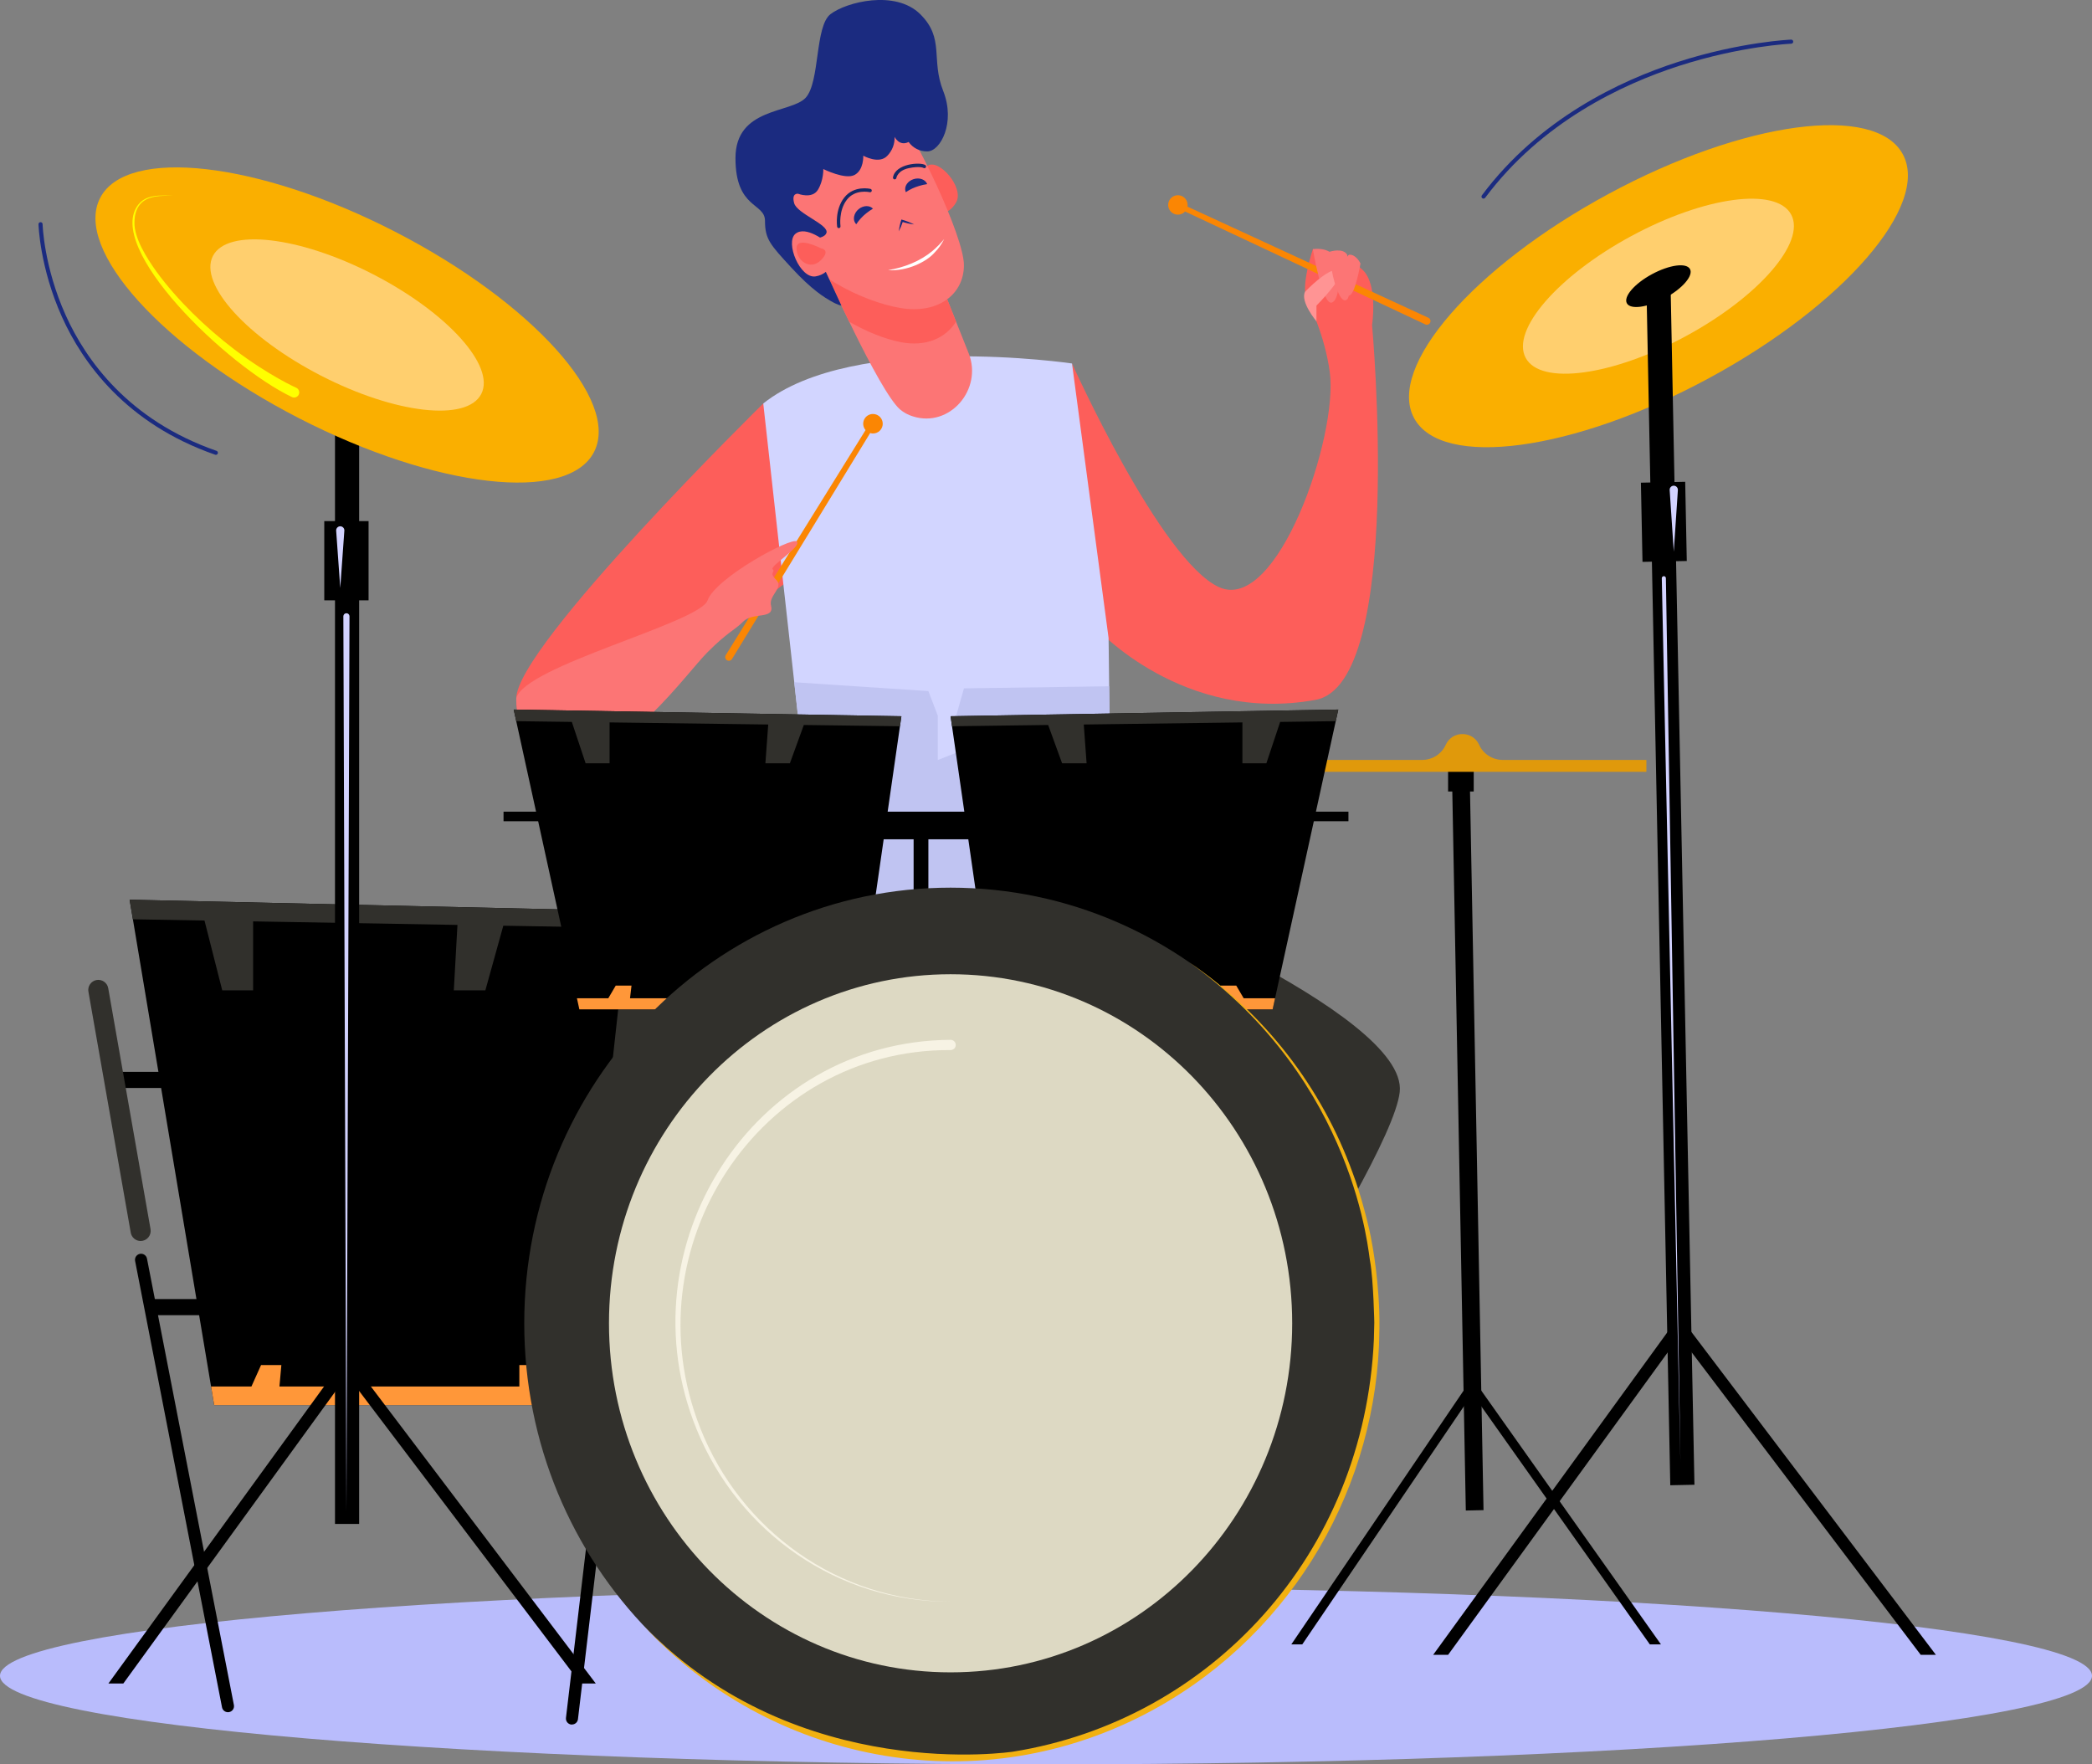  <svg  class="login-svg" width="498" height="420" viewBox="0 0 498 420" fill="none" xmlns="http://www.w3.org/2000/svg">
                <rect x="0" y="0" width="498" height="420" fill="#808080" stroke="none"/>
                <g clipPath="url(#clip0_17_600)">
                    <path d="M326.621 77.364C326.621 77.364 328.08 67.933 324.474 64.333C320.868 60.733 312.527 59.303 312.527 59.303C312.527 59.303 309.591 68.083 311.065 71.249C311.087 71.293 311.109 71.337 311.138 71.384C311.691 72.456 315.36 79.787 316.551 88.577C318.614 103.783 304.086 146.107 290.184 139.766C276.282 133.425 255.193 86.524 255.193 86.524L260.937 149.499C260.937 149.499 281.617 172.36 313.184 166.595C334.418 162.719 326.621 77.364 326.621 77.364Z" fill="#FD5E5A" />
                    <path d="M181.694 96.047C181.694 96.047 122.905 153.772 122.905 166.233C122.905 178.695 132.924 179.236 132.924 179.236L186.485 139.141C189.022 132.071 188.39 99.451 181.694 96.047Z" fill="#FD5E5A" />
                    <path d="M41.401 255.153H27.738V258.989H41.401V255.153Z" fill="black" />
                    <path d="M50.248 309.238H36.585V313.073H50.248V309.238Z" fill="black" />
                    <path d="M498 398.918C498 410.55 386.52 420 249.009 420C111.499 420 0 410.569 0 398.918C0 387.268 111.48 377.855 248.991 377.855C386.501 377.855 498 387.277 498 398.918Z" fill="#B9BCFC" />
                    <path d="M181.694 96.047L188.525 157.478L196.162 226.325H264.782L263.899 151.879L255.193 86.524C255.193 86.524 203.254 78.866 181.694 96.047Z" fill="#D2D5FF" />
                    <path d="M227.591 170.477L227.512 179.236L223.24 180.921V170.361L221.001 164.511L189.069 162.401L196.162 226.313H264.782L264.037 163.366L229.471 163.863L227.591 170.477Z" fill="#C0C4F2" />
                    <path d="M204.125 213.307C204.125 213.307 131.786 232.528 131.544 260.299C131.302 288.071 195.825 378.72 195.825 378.72L173.639 388.044L215.138 385.844L169.364 274.852L233.498 231.714L302.923 268.979L249.179 383.907L290.156 384.91C290.156 384.91 261.962 378.843 265.565 374.114C266.656 372.681 331.12 278.86 333.204 259.947C335.288 241.035 258.856 210.566 258.856 210.566L204.125 213.307Z" fill="#31302C" />
                    <path d="M30.854 214.169L50.986 334.485H136.794L149.737 216.853L30.854 214.169Z" fill="url(#paint0_linear_17_600)" />
                    <path d="M149.737 216.853L30.854 214.169L31.636 218.834L48.679 219.129L52.904 235.741H60.255V219.331L108.896 220.173L108.031 235.741H115.542L119.814 220.362L149.294 220.874L149.737 216.853Z" fill="#31302C" />
                    <path d="M130.459 330.046L128.362 324.947H123.631V330.046H66.523L66.979 324.947H62.144L59.855 330.046H50.245L50.986 334.485H136.794L137.281 330.046H130.459Z" fill="#FF9739" />
                    <path d="M130.475 193.216H119.868V195.492H130.475V193.216Z" fill="black" />
                    <path d="M310.389 195.489H320.997V193.213H310.389V195.489Z" fill="black" />
                    <path d="M33.488 295.418C32.923 295.419 32.376 295.22 31.944 294.857C31.511 294.494 31.221 293.99 31.124 293.434L21.064 236.153C20.996 235.837 20.992 235.512 21.053 235.195C21.114 234.879 21.238 234.578 21.419 234.311C21.599 234.043 21.831 233.815 22.101 233.64C22.371 233.464 22.674 233.345 22.992 233.289C23.309 233.234 23.635 233.243 23.949 233.316C24.263 233.389 24.559 233.524 24.819 233.715C25.079 233.905 25.298 234.145 25.463 234.422C25.628 234.699 25.736 235.006 25.779 235.326L35.84 292.607C35.898 292.952 35.882 293.305 35.79 293.643C35.699 293.98 35.535 294.293 35.309 294.561C35.084 294.829 34.804 295.044 34.487 295.192C34.17 295.34 33.825 295.417 33.475 295.418H33.488Z" fill="#31302C" />
                    <path d="M54.262 407.586C53.928 407.585 53.605 407.468 53.347 407.256C53.09 407.043 52.914 406.747 52.851 406.419L32.161 300.162C32.125 299.976 32.126 299.785 32.164 299.6C32.202 299.414 32.276 299.238 32.382 299.081C32.488 298.925 32.624 298.79 32.782 298.686C32.94 298.582 33.117 298.509 33.303 298.474C33.488 298.438 33.679 298.439 33.865 298.477C34.05 298.515 34.226 298.589 34.383 298.695C34.54 298.8 34.674 298.936 34.778 299.094C34.883 299.252 34.955 299.429 34.991 299.615L55.68 405.872C55.717 406.057 55.716 406.248 55.679 406.433C55.642 406.618 55.568 406.794 55.463 406.95C55.357 407.107 55.222 407.241 55.065 407.345C54.907 407.449 54.731 407.522 54.545 407.557C54.452 407.576 54.357 407.586 54.262 407.586Z" fill="black" />
                    <path d="M136.266 410.506C136.597 410.481 136.909 410.342 137.149 410.113C137.389 409.883 137.543 409.578 137.583 409.249L150.312 301.749C150.341 301.378 150.225 301.011 149.989 300.724C149.753 300.436 149.415 300.251 149.045 300.208C148.676 300.165 148.304 300.266 148.007 300.49C147.711 300.715 147.513 301.046 147.455 301.413L134.728 408.928C134.706 409.115 134.721 409.305 134.772 409.487C134.823 409.669 134.909 409.839 135.026 409.987C135.143 410.135 135.288 410.259 135.453 410.351C135.617 410.444 135.798 410.503 135.986 410.525C136.08 410.528 136.173 410.522 136.266 410.506Z" fill="black" />
                    <path d="M233.463 193.216H201.506V199.789H233.463V193.216Z" fill="black" />
                    <path d="M221.001 197.233H217.486V251.877H221.001V197.233Z" fill="black" />
                    <path d="M85.496 77.364H79.746V362.766H85.496V77.364Z" fill="black" />
                    <path d="M87.738 124.051H77.193V142.907H87.738V124.051Z" fill="black" />
                    <path d="M141.409 107.597C135.099 119.857 103.683 116.267 71.201 99.568C38.719 82.868 17.524 59.391 23.833 47.127C30.143 34.864 61.575 38.46 94.041 55.157C126.507 71.853 147.716 95.333 141.409 107.597Z" fill="#FAAF00" />
                    <path d="M114.561 93.79C111.134 100.454 94.057 98.505 76.417 89.426C58.777 80.347 47.252 67.59 50.682 60.935C54.111 54.279 71.186 56.219 88.826 65.298C106.465 74.377 117.988 87.128 114.561 93.79Z" fill="#FFCF6E" />
                    <path d="M29.36 400.748L83.783 325.792L81.456 324.101L25.808 400.748H29.36Z" fill="black" />
                    <path d="M141.821 400.748L83.767 324.079L81.475 325.814L138.215 400.748H141.821Z" fill="black" />
                    <path d="M336.624 99.536C343.179 111.671 374.536 107.446 406.659 90.105C438.783 72.764 459.516 48.856 452.965 36.722C446.413 24.587 415.057 28.812 382.93 46.153C350.803 63.494 330.073 87.395 336.624 99.536Z" fill="#FAAF00" />
                    <path d="M363.19 85.195C366.752 91.796 383.785 89.492 401.23 80.067C418.675 70.642 429.946 57.656 426.381 51.063C422.816 44.471 405.785 46.766 388.34 56.191C370.895 65.616 359.631 78.593 363.19 85.195Z" fill="#FFCF6E" />
                    <path d="M387.271 72.189C388.12 73.761 392.173 73.211 396.329 70.966C400.485 68.722 403.164 65.622 402.302 64.05C401.441 62.478 397.401 63.028 393.245 65.273C389.089 67.518 386.426 70.617 387.271 72.189Z" fill="black" />
                    <path d="M397.683 68.096L391.931 68.21L397.609 353.556L403.361 353.441L397.683 68.096Z" fill="black" />
                    <path d="M460.837 393.923L400.916 314.793L398.621 316.528L457.228 393.923H460.837Z" fill="black" />
                    <path d="M344.723 393.923L400.935 316.506L398.605 314.815L341.167 393.923H344.723Z" fill="black" />
                    <path d="M348.936 359.575L353.152 359.484L349.825 182.433L345.61 182.524L348.936 359.575Z" fill="black" />
                    <path d="M395.386 391.439L351.328 329.203L349.646 330.568L392.742 391.439H395.386Z" fill="black" />
                    <path d="M310.006 391.439L351.341 330.549L349.634 329.222L307.4 391.439H310.006Z" fill="black" />
                    <path d="M390.996 133.751L401.539 133.539L401.16 114.69L390.618 114.902L390.996 133.751Z" fill="black" />
                    <path d="M350.819 182.313H344.717V188.415H350.819V182.313Z" fill="black" />
                    <path d="M357.701 180.896C356.506 180.895 355.336 180.548 354.335 179.895C353.334 179.242 352.545 178.311 352.064 177.217C351.718 176.469 351.162 175.837 350.464 175.398C349.766 174.959 348.955 174.731 348.131 174.743C347.306 174.731 346.496 174.959 345.798 175.398C345.1 175.837 344.544 176.469 344.198 177.217C343.718 178.311 342.929 179.242 341.928 179.895C340.928 180.548 339.759 180.896 338.564 180.896H307.604V183.725H391.921V180.896H357.701Z" fill="#E0990B" />
                    <path d="M207.807 98.546C207.362 98.546 206.928 98.673 206.554 98.913C206.18 99.152 205.883 99.494 205.697 99.898C205.512 100.301 205.446 100.749 205.508 101.189C205.57 101.629 205.757 102.041 206.046 102.378L172.765 155.957C172.645 156.155 172.607 156.392 172.662 156.618C172.716 156.843 172.858 157.038 173.056 157.159C173.254 157.28 173.492 157.317 173.718 157.263C173.943 157.208 174.138 157.066 174.259 156.868L207.137 103.092C207.457 103.189 207.794 103.216 208.125 103.171C208.456 103.127 208.774 103.011 209.056 102.832C209.339 102.653 209.579 102.415 209.761 102.135C209.943 101.855 210.063 101.538 210.112 101.208C210.16 100.877 210.137 100.54 210.044 100.219C209.95 99.898 209.788 99.601 209.569 99.348C209.351 99.096 209.08 98.893 208.776 98.755C208.471 98.616 208.141 98.545 207.807 98.546Z" fill="#FB8603" />
                    <path d="M278.096 49.042C278.147 49.483 278.324 49.901 278.605 50.244C278.887 50.588 279.261 50.844 279.683 50.981C280.106 51.119 280.559 51.132 280.988 51.019C281.418 50.907 281.807 50.673 282.108 50.347L339.19 77.169C339.295 77.235 339.413 77.278 339.536 77.295C339.658 77.312 339.783 77.302 339.902 77.267C340.021 77.232 340.131 77.172 340.225 77.091C340.319 77.011 340.395 76.911 340.448 76.798C340.5 76.686 340.528 76.564 340.529 76.439C340.531 76.316 340.506 76.193 340.456 76.079C340.406 75.965 340.333 75.864 340.241 75.781C340.149 75.697 340.04 75.635 339.922 75.597L282.68 49.19C282.737 48.862 282.724 48.526 282.64 48.203C282.557 47.881 282.404 47.581 282.194 47.323C281.984 47.065 281.721 46.855 281.423 46.707C281.124 46.56 280.797 46.478 280.465 46.468C280.132 46.458 279.801 46.52 279.494 46.649C279.187 46.778 278.912 46.972 278.687 47.217C278.461 47.462 278.292 47.753 278.189 48.069C278.086 48.386 278.052 48.721 278.09 49.051L278.096 49.042Z" fill="#FB8603" />
                    <path d="M122.892 166.233C122.892 166.233 122.496 180.921 135.672 180.921C148.847 180.921 163.447 160.235 168.433 155.249C173.419 150.263 174.658 150.219 176.944 147.94C179.229 145.661 184.416 147.531 183.546 144.168C182.917 141.709 186.671 139.914 184.781 138.025C182.892 136.135 184.684 136.258 183.932 135.51C183.181 134.762 190.912 130.112 189.692 128.908C188.472 127.704 170.326 137.559 168.436 142.92C166.547 148.28 124.81 158.528 122.892 166.233Z" fill="#FC7575" />
                    <path d="M122.285 168.905L137.916 240.271H204.531L214.578 170.499L122.285 168.905Z" fill="url(#paint1_linear_17_600)" />
                    <path d="M214.578 170.499L122.285 168.905L122.892 171.672L136.124 171.848L139.406 181.7H145.112V171.967L182.876 172.467L182.203 181.7H188.032L191.349 172.58L214.236 172.882L214.578 170.499Z" fill="#31302C" />
                    <path d="M199.614 237.636L197.985 234.615H194.313V237.636H149.976L150.331 234.615H146.577L144.801 237.636H137.341L137.916 240.271H204.531L204.911 237.636H199.614Z" fill="#FF9739" />
                    <path d="M318.579 168.905L302.948 240.271H236.334L226.286 170.499L318.579 168.905Z" fill="url(#paint2_linear_17_600)" />
                    <path d="M226.286 170.499L318.579 168.905L317.972 171.672L304.74 171.848L301.461 181.7H295.755V171.967L257.991 172.467L258.664 181.7H252.832L249.516 172.58L226.629 172.882L226.286 170.499Z" fill="#31302C" />
                    <path d="M241.25 237.636L242.879 234.615H246.554V237.636H290.888L290.533 234.615H294.287L296.063 237.636H303.526L302.948 240.271H236.334L235.953 237.636H241.25Z" fill="#FF9739" />
                    <path d="M226.286 418.711C282.337 418.711 327.775 372.281 327.775 315.006C327.775 257.732 282.337 211.302 226.286 211.302C170.235 211.302 124.797 257.732 124.797 315.006C124.797 372.281 170.235 418.711 226.286 418.711Z" fill="#31302C" />
                    <path d="M326.611 296.053C326.008 292.167 323.876 284.107 321.993 279.177C314.612 258.771 300.976 241.216 283.029 229.016C323.065 257.596 325.785 299.143 326.146 300.215C326.976 304.843 327.162 315.34 327.149 314.846C327.149 315.186 327.052 318.801 327.052 318.848C324.769 370.134 288.043 409.456 241.197 416.969C241.15 416.969 190.145 424.892 153.459 387.236C183.219 419.233 231.322 429.186 272.094 408.299C305.919 390.968 326.693 356.683 328.271 320.25C328.271 320.203 328.359 316.437 328.366 316.204C328.529 305.717 326.514 295.437 326.611 296.053Z" fill="#F2B111" />
                    <path d="M307.604 315C307.604 360.898 271.199 398.098 226.286 398.098C181.373 398.098 144.968 360.898 144.968 315C144.968 269.102 181.373 231.912 226.286 231.912C271.199 231.912 307.604 269.102 307.604 315Z" fill="#DDD9C3" />
                    <path d="M226.286 381.269C199.636 381.427 175.922 364.998 165.855 340.304C148.074 296.823 179.163 247.797 226.286 247.527C226.446 247.526 226.605 247.556 226.753 247.617C226.901 247.677 227.036 247.767 227.15 247.879C227.264 247.992 227.355 248.126 227.417 248.274C227.479 248.421 227.511 248.58 227.512 248.74C227.512 249.928 226.236 249.997 226.286 249.966C180.807 249.693 149.699 296.961 166.704 339.964C176.249 364.193 199.4 381.112 226.286 381.269Z" fill="#F7F3E4" />
                    <path d="M219.728 47.621C219.728 47.621 218.137 41.192 220.834 39.447C223.532 37.703 229.568 44.628 227.631 48.133C225.695 51.639 221.444 52.085 219.728 47.621Z" fill="#FD5E5A" />
                    <path d="M230.59 84.091L224.617 69.089L196.174 63.77C196.174 63.77 209.202 93.082 214.258 97.471C215.155 98.222 216.196 98.782 217.317 99.118C226.088 101.913 233.998 92.651 230.59 84.091Z" fill="#FC7575" />
                    <path d="M227.591 76.559L224.617 69.089L196.174 63.77C196.174 63.77 198.799 69.674 202.148 76.581C206.442 79.068 210.825 80.746 214.409 81.444C220.382 82.611 225.113 80.514 227.591 76.559Z" fill="#FD5E5A" />
                    <path d="M202.277 24.279C202.277 24.279 209.473 22.66 213.465 27.017C217.458 31.374 229.464 56.144 229.464 63.116C229.464 70.089 223.296 74.817 214.374 73.324C205.452 71.831 191.522 65.106 186.495 55.405C181.468 45.703 187.648 24.279 202.277 24.279Z" fill="#FC7575" />
                    <path d="M189.99 46.125C189.99 46.125 193.332 47.432 194.706 45.181C196.08 42.931 195.989 40.239 195.989 40.239C195.989 40.239 201.217 42.852 203.446 41.639C205.675 40.425 205.502 37.064 205.502 37.064C205.502 37.064 209.275 39.212 211.246 37.064C211.817 36.471 212.263 35.768 212.558 34.999C212.852 34.229 212.989 33.408 212.959 32.585C212.959 32.585 214.072 34.917 216.301 33.798C216.804 34.508 217.473 35.084 218.251 35.474C219.028 35.865 219.889 36.059 220.759 36.039C223.843 36.039 227.531 29.224 224.532 21.66C221.532 14.096 224.962 9.205 219.049 3.361C213.135 -2.484 201.478 0.468 197.709 3.361C193.939 6.253 195.231 19.516 191.792 23.264C188.353 27.011 175.079 25.505 175.079 37.64C175.079 49.774 182.106 48.19 182.106 52.579C182.106 56.967 183.392 58.272 188.362 63.688C193.332 69.105 196.344 70.828 197.705 71.623C199.46 72.651 200.296 72.752 200.296 72.752L196.278 64.044C196.278 64.044 191.103 61.617 191.103 58.913C191.103 56.21 196.045 57.42 196.734 55.455C197.422 53.49 189.733 50.878 189.047 48.36C188.362 45.842 189.99 46.125 189.99 46.125Z" fill="#1B2B80" />
                    <path d="M196.734 57.637C196.734 57.637 191.877 53.594 189.362 55.647C186.847 57.7 190.446 66.414 194.162 65.792C197.878 65.169 199.875 61.06 196.734 57.637Z" fill="#FC7575" />
                    <path d="M195.414 59.102C195.414 59.102 189.616 56.084 189.616 59.102C189.616 62.12 192.914 64.446 195.414 61.931C197.913 59.416 195.414 59.102 195.414 59.102Z" fill="#FD5E5A" />
                    <path d="M211.403 64.302C215.204 63.698 219.077 62.173 221.998 59.715C222.996 58.866 223.918 57.931 224.752 56.92C224.164 58.129 223.377 59.231 222.425 60.18C220.574 62.286 215.98 64.632 211.403 64.302Z" fill="white" />
                    <path d="M199.277 53.946C199.252 53.783 198.721 49.9 200.975 47.03C203.283 44.078 207.058 44.927 207.219 44.965C207.323 44.989 207.413 45.054 207.469 45.145C207.526 45.236 207.543 45.346 207.519 45.45C207.494 45.554 207.429 45.645 207.338 45.701C207.247 45.757 207.137 45.775 207.033 45.751C206.895 45.719 203.597 44.99 201.613 47.527C199.576 50.133 200.073 53.814 200.076 53.842C200.084 53.895 200.081 53.948 200.068 54C200.055 54.051 200.032 54.099 200 54.142C199.968 54.184 199.929 54.22 199.883 54.247C199.838 54.274 199.787 54.292 199.735 54.3C199.682 54.307 199.629 54.305 199.578 54.292C199.526 54.279 199.478 54.256 199.435 54.224C199.393 54.192 199.357 54.153 199.33 54.107C199.303 54.062 199.285 54.011 199.277 53.959V53.946Z" fill="#172866" />
                    <path d="M212.573 42.245C213.135 38.916 219.156 38.514 220.281 39.303C220.369 39.364 220.428 39.458 220.446 39.564C220.465 39.669 220.44 39.778 220.379 39.865C220.317 39.953 220.223 40.012 220.117 40.031C220.012 40.049 219.903 40.025 219.816 39.963C219.816 39.963 218.973 39.485 216.339 40.029C213.704 40.573 213.384 42.308 213.371 42.384C213.349 42.486 213.288 42.576 213.201 42.634C213.115 42.693 213.009 42.715 212.905 42.698C212.802 42.68 212.71 42.623 212.648 42.538C212.586 42.454 212.559 42.349 212.573 42.245Z" fill="#172866" />
                    <path d="M203.833 53.377C204.477 52.404 205.267 51.535 206.175 50.802C206.689 50.384 207.234 50.005 207.807 49.671C207.011 48.825 205.508 48.869 204.386 49.793C203.264 50.718 202.915 52.286 203.688 53.223C203.733 53.277 203.782 53.328 203.833 53.377Z" fill="#1B2B80" />
                    <path d="M215.638 45.741C216.602 45.088 217.663 44.589 218.782 44.264C219.415 44.069 220.062 43.922 220.718 43.827C220.306 42.742 218.904 42.208 217.515 42.632C216.075 43.069 215.198 44.367 215.55 45.527C215.574 45.6 215.604 45.672 215.638 45.741Z" fill="#1B2B80" />
                    <path d="M217.606 53.424C216.637 52.937 215.623 52.545 214.578 52.255C214.285 53.171 214.075 54.112 213.95 55.065C214.329 54.353 214.645 53.608 214.893 52.84C215.776 53.122 216.685 53.318 217.606 53.424Z" fill="#18287D" />
                    <path d="M312.53 59.309C312.53 59.309 314.844 73.201 317.161 71.982C319.478 70.762 318.84 62.151 317.161 60.472C315.482 58.794 312.53 59.309 312.53 59.309Z" fill="#FC7575" />
                    <path d="M310.675 69.448C310.675 69.448 316.309 63.506 318.623 64.333C320.937 65.16 313.385 72.739 313.385 72.739V76.493C313.385 76.493 309.427 71.787 310.675 69.448Z" fill="#FF9494" />
                    <path d="M320.695 60.627C320.695 60.627 322.037 69.913 320.695 71.252C319.352 72.591 317.771 68.329 317.039 64.427C316.306 60.526 316.476 59.938 316.476 59.938C316.476 59.938 319.648 58.882 320.695 60.627Z" fill="#FC7575" />
                    <path d="M323.864 62.723C323.864 62.723 322.578 70.372 321.088 70.372C319.598 70.372 319.695 60.627 321.292 60.627C322.889 60.627 323.864 62.723 323.864 62.723Z" fill="#FC7575" />
                    <path d="M398.441 131.325L397.467 116.704C397.452 116.573 397.464 116.44 397.502 116.313C397.54 116.187 397.604 116.069 397.689 115.968C397.773 115.866 397.878 115.783 397.996 115.724C398.113 115.664 398.242 115.628 398.374 115.62C398.506 115.611 398.638 115.629 398.763 115.673C398.887 115.717 399.002 115.785 399.099 115.875C399.197 115.964 399.275 116.072 399.329 116.192C399.384 116.313 399.413 116.443 399.416 116.575C399.425 116.701 399.47 115.88 398.441 131.325Z" fill="#D2D2FF" />
                    <path d="M80.997 139.977L80.023 126.33C80.004 126.071 80.09 125.816 80.26 125.62C80.43 125.424 80.671 125.303 80.93 125.285C81.189 125.266 81.444 125.352 81.64 125.522C81.836 125.692 81.957 125.933 81.975 126.192C81.981 126.324 82.028 125.519 80.997 139.977Z" fill="#D2D2FF" />
                    <path d="M400.026 348.047L395.59 137.651C395.589 137.587 395.6 137.523 395.623 137.463C395.646 137.404 395.681 137.349 395.725 137.303C395.769 137.257 395.822 137.219 395.881 137.194C395.939 137.168 396.002 137.154 396.066 137.152C396.13 137.151 396.194 137.162 396.254 137.185C396.313 137.208 396.368 137.243 396.414 137.287C396.46 137.332 396.498 137.384 396.523 137.443C396.549 137.502 396.563 137.565 396.565 137.629C396.565 137.629 400.026 347.943 400.026 348.047Z" fill="#D2D2FF" />
                    <path d="M82.466 359.804L81.736 146.66C81.748 146.475 81.831 146.301 81.966 146.174C82.102 146.047 82.281 145.976 82.467 145.976C82.653 145.976 82.832 146.047 82.968 146.174C83.104 146.301 83.186 146.475 83.198 146.66C83.198 146.66 82.466 359.744 82.466 359.804Z" fill="#D2D2FF" />
                    <path d="M41.272 46.448C40.398 47.115 32.114 44.895 32.01 52.902C31.891 56.675 35.025 61.57 37.235 64.641C42.218 71.482 48.996 77.996 55.784 83.173C64.052 89.461 70.635 92.362 70.588 92.337C70.865 92.485 71.074 92.734 71.172 93.032C71.271 93.329 71.25 93.654 71.115 93.937C70.981 94.221 70.742 94.441 70.449 94.553C70.156 94.665 69.831 94.659 69.541 94.538C54.017 87.188 24.704 58.894 32.975 48.639C35.428 45.562 40.593 46.929 41.272 46.448Z" fill="#FFFF00" />
                    <path d="M353.152 47.278C353.046 47.279 352.943 47.245 352.859 47.181C352.757 47.103 352.689 46.987 352.67 46.86C352.652 46.732 352.685 46.602 352.762 46.499C366.362 28.294 385.652 19.177 399.438 14.744C414.355 9.944 426.252 9.431 426.371 9.431C426.435 9.428 426.5 9.437 426.56 9.459C426.62 9.481 426.676 9.515 426.723 9.559C426.77 9.602 426.808 9.655 426.835 9.713C426.861 9.772 426.876 9.835 426.877 9.9C426.882 10.029 426.835 10.154 426.747 10.249C426.659 10.344 426.538 10.4 426.409 10.406C426.293 10.406 414.516 10.915 399.712 15.681C386.067 20.082 366.981 29.086 353.541 47.084C353.496 47.144 353.437 47.193 353.369 47.227C353.302 47.26 353.227 47.278 353.152 47.278Z" fill="#1B2B80" />
                    <path d="M51.395 108.276C51.342 108.276 51.288 108.266 51.238 108.247C29.957 100.85 19.652 86.329 14.754 75.449C9.447 63.67 9.167 53.487 9.164 53.383C9.163 53.254 9.212 53.13 9.301 53.037C9.391 52.944 9.513 52.89 9.642 52.887C9.707 52.884 9.771 52.895 9.831 52.917C9.892 52.94 9.947 52.975 9.993 53.02C10.04 53.064 10.077 53.118 10.103 53.177C10.128 53.236 10.142 53.3 10.142 53.365C10.142 53.462 10.422 63.481 15.659 75.085C20.482 85.773 30.624 100.046 51.556 107.326C51.661 107.366 51.75 107.442 51.806 107.54C51.863 107.638 51.883 107.753 51.864 107.864C51.845 107.976 51.788 108.077 51.702 108.151C51.617 108.225 51.508 108.267 51.395 108.27V108.276Z" fill="#1B2B80" />
                </g>
                <defs>
                    <linearGradient id="paint0_linear_17_600" x1="136.423" y1="326.754" x2="48.68" y2="202.446" gradientUnits="userSpaceOnUse">
                        <stop stopColor="#F5AB39" />
                        <stop offset="1" stopColor="#FFFB4D" />
                    </linearGradient>
                    <linearGradient id="paint1_linear_17_600" x1="216.829" y1="238.532" x2="112.995" y2="153.708" gradientUnits="userSpaceOnUse">
                        <stop stopColor="#F57939" />
                        <stop offset="1" stopColor="#FFFB4D" />
                    </linearGradient>
                    <linearGradient id="paint2_linear_17_600" x1="220.303" y1="255.304" x2="335.834" y2="125.147" gradientUnits="userSpaceOnUse">
                        <stop stopColor="#F5AB39" />
                        <stop offset="1" stopColor="#FFFB4D" />
                    </linearGradient>
                    <clipPath id="clip0_17_600">
                        <rect width="498" height="420" fill="white" />
                    </clipPath>
                </defs>
            </svg>